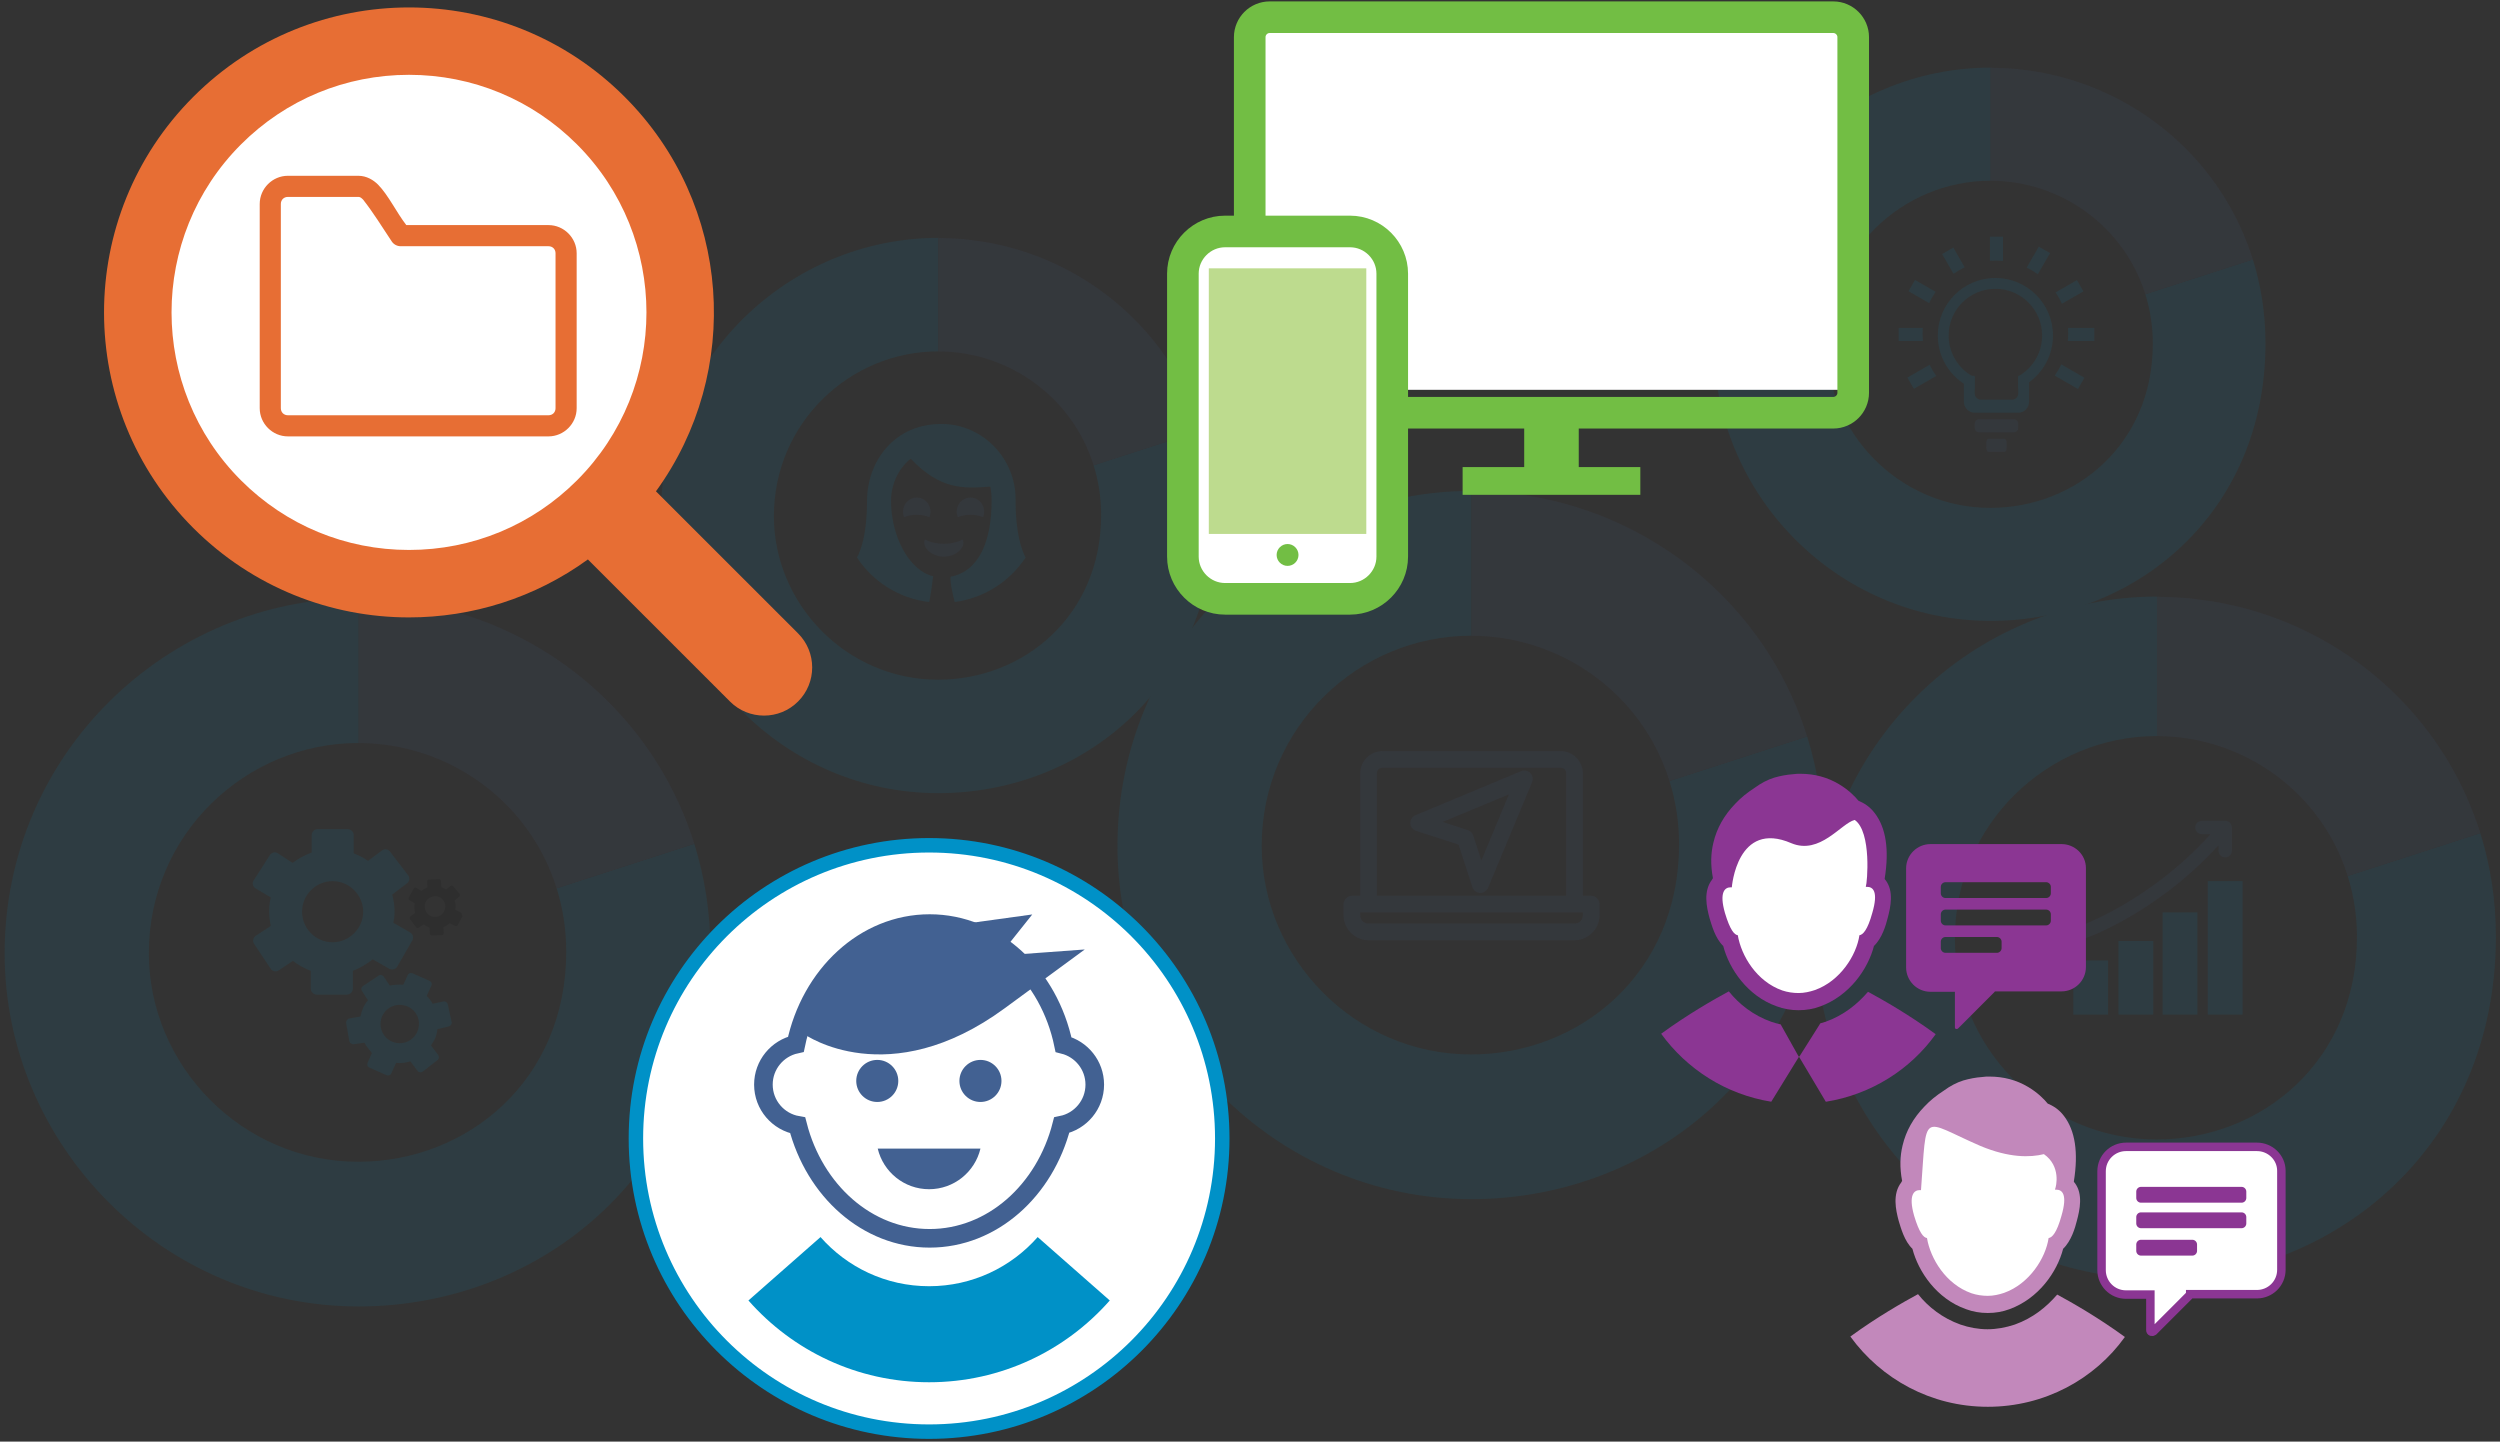 <?xml version="1.0" encoding="UTF-8"?>
<svg width="411px" height="237px" viewBox="0 0 411 237" version="1.1" xmlns="http://www.w3.org/2000/svg" xmlns:xlink="http://www.w3.org/1999/xlink">
    <rect x="0" y="0" width="411" height="237" fill="#333333" stroke="none"/>
    <!-- Generator: Sketch 42 (36781) - http://www.bohemiancoding.com/sketch -->
    <title>user-guide-graphic</title>
    <desc>Created with Sketch.</desc>
    <defs></defs>
    <g id="Page-1" stroke="none" stroke-width="1" fill="none" fill-rule="evenodd">
        <g id="User-guide" transform="translate(-884, -220)">
            <g id="user-guide-graphic" transform="translate(884.726, 220.743)">
                <g id="Layer_1">
                    <g id="Group" opacity="0.1" transform="translate(0, 6.679)">
                        <g>
                            <g>
                                <path d="M48.937,142.461 C48.937,139.656 51.221,137.439 53.96,137.439 C56.699,137.439 58.983,139.724 58.983,142.461 C58.983,145.201 56.699,147.486 53.96,147.486 C51.218,147.485 48.937,145.269 48.937,142.461 M57.286,155.121 L57.286,152.185 C58.462,151.729 59.569,151.078 60.549,150.292 L63.289,151.858 C63.743,152.056 64.267,151.987 64.593,151.466 L67.075,147.162 C67.272,146.707 67.203,146.184 66.683,145.855 L63.944,144.291 C64.072,143.702 64.141,143.112 64.141,142.46 C64.141,141.483 64.013,140.568 63.751,139.655 L66.231,137.761 C66.623,137.435 66.686,136.847 66.36,136.456 L63.36,132.54 C63.034,132.15 62.446,132.086 62.055,132.412 L59.771,134.106 C59.054,133.583 58.268,133.195 57.424,132.866 L57.424,129.867 C57.424,129.344 56.968,128.887 56.443,128.887 L51.486,128.887 C50.962,128.887 50.507,129.344 50.507,129.867 L50.507,132.738 C49.4,133.13 48.352,133.716 47.375,134.434 L44.961,132.866 C44.506,132.54 43.917,132.738 43.657,133.129 L40.983,137.304 C40.655,137.76 40.854,138.348 41.244,138.609 L43.781,140.112 C43.584,140.894 43.521,141.679 43.521,142.459 C43.521,143.311 43.65,144.091 43.781,144.808 L41.3,146.439 C40.846,146.765 40.777,147.354 41.04,147.743 L43.778,151.856 C44.104,152.311 44.693,152.38 45.084,152.119 L47.431,150.551 C48.346,151.268 49.324,151.79 50.367,152.183 L50.367,155.119 C50.367,155.644 50.824,156.097 51.347,156.097 L56.304,156.097 C56.831,156.099 57.286,155.645 57.286,155.121" id="Shape" fill="#0092C8" fill-rule="nonzero"></path>
                                <path d="M67.859,162.233 C67.142,163.801 65.313,164.517 63.682,163.801 C62.115,163.082 61.397,161.255 62.115,159.624 C62.832,158.057 64.66,157.338 66.292,158.057 C67.924,158.773 68.577,160.603 67.859,162.233 L67.859,162.233 Z M72.882,157.666 C72.816,157.405 72.49,157.143 72.163,157.212 L70.403,157.602 C70.143,157.147 69.817,156.688 69.425,156.298 L70.206,154.601 C70.336,154.275 70.206,153.949 69.88,153.822 L67.073,152.581 C66.746,152.451 66.419,152.581 66.292,152.907 L65.574,154.471 C64.858,154.405 64.072,154.471 63.356,154.598 L62.377,153.165 C62.179,152.838 61.788,152.773 61.526,152.967 L58.982,154.663 C58.655,154.859 58.59,155.25 58.785,155.512 L59.763,157.015 C59.437,157.406 59.175,157.796 58.982,158.255 C58.785,158.71 58.655,159.169 58.526,159.69 L56.698,160.015 C56.371,160.079 56.173,160.407 56.173,160.733 L56.698,163.732 C56.763,164.059 57.089,164.257 57.415,164.257 L59.175,163.996 C59.502,164.583 59.957,165.171 60.415,165.69 L59.697,167.322 C59.569,167.649 59.697,167.974 60.024,168.104 L62.83,169.344 C63.156,169.473 63.482,169.344 63.613,169.017 L64.393,167.322 C65.176,167.388 65.959,167.322 66.741,167.062 L67.918,168.628 C68.116,168.888 68.442,168.954 68.768,168.757 L71.184,166.868 C71.447,166.67 71.51,166.343 71.313,166.016 L70.136,164.451 C70.334,164.125 70.527,163.8 70.724,163.472 C70.985,162.948 71.116,162.365 71.179,161.776 L73.072,161.322 C73.332,161.257 73.595,160.931 73.527,160.604 L72.882,157.666 Z" id="Shape" fill="#0092C8" fill-rule="nonzero"></path>
                                <path d="M70.859,143.312 C69.945,143.376 69.163,142.659 69.099,141.681 C69.033,140.766 69.751,139.984 70.731,139.92 C71.709,139.854 72.426,140.572 72.491,141.551 C72.491,142.526 71.774,143.312 70.859,143.312 M75.036,142.595 L74.122,142.141 C74.122,141.942 74.187,141.748 74.187,141.552 C74.187,141.225 74.122,140.899 73.989,140.638 L74.771,139.985 C74.9,139.856 74.9,139.66 74.835,139.53 L73.795,138.287 C73.666,138.159 73.468,138.159 73.34,138.221 L72.62,138.81 C72.359,138.681 72.098,138.548 71.838,138.418 L71.774,137.439 C71.774,137.241 71.645,137.113 71.448,137.113 L69.816,137.178 C69.619,137.178 69.489,137.306 69.489,137.505 L69.555,138.484 C69.163,138.613 68.837,138.81 68.576,139.07 L67.725,138.547 C67.598,138.418 67.399,138.482 67.271,138.676 L66.49,140.113 C66.36,140.241 66.424,140.44 66.618,140.569 L67.469,141.092 C67.402,141.355 67.402,141.616 67.402,141.873 C67.402,142.135 67.469,142.397 67.532,142.656 L66.75,143.243 C66.623,143.372 66.554,143.569 66.686,143.697 L67.665,145.003 C67.794,145.132 67.991,145.201 68.12,145.068 L68.902,144.545 C69.228,144.742 69.554,144.936 69.88,145.068 L69.945,146.047 C69.945,146.245 70.074,146.373 70.27,146.373 L71.902,146.309 C72.101,146.309 72.228,146.18 72.228,145.981 L72.163,145.003 C72.554,144.875 72.88,144.612 73.208,144.349 L74.122,144.806 C74.251,144.871 74.448,144.806 74.512,144.677 L75.295,143.243 C75.228,142.921 75.166,142.724 75.036,142.595" id="Shape" fill="#010101" fill-rule="nonzero"></path>
                                <path d="M353.886,90.655 C323.771,90.655 297.811,115.107 297.811,146.931 C297.811,177.053 322.633,202.823 353.886,202.823 C383.073,202.823 409.601,181.046 409.601,146.559 C409.601,140.55 408.702,134.852 407.04,129.541 L385.236,136.592 C386.218,139.729 386.756,143.1 386.756,146.638 C386.756,167.026 371.071,179.906 353.823,179.906 C335.344,179.906 320.656,164.659 320.656,146.862 C320.656,128.029 336.01,113.588 353.823,113.588 C353.837,113.588 353.871,113.594 353.886,113.594 L353.886,90.671" id="Shape" fill="#0092C8" fill-rule="nonzero"></path>
                                <path d="M353.886,113.595 C368.18,113.618 380.969,122.889 385.236,136.591 L407.04,129.54 C401.507,111.834 387.562,98.519 370.487,93.209 C370.14,93.093 369.777,92.997 369.428,92.893 C368.198,92.528 366.965,92.226 365.696,91.958 C365.176,91.851 364.655,91.73 364.134,91.637 C363.007,91.425 361.886,91.272 360.752,91.13 C360.146,91.048 359.548,90.965 358.932,90.907 C357.665,90.79 356.386,90.75 355.09,90.719 C354.693,90.711 354.297,90.671 353.886,90.671 L353.886,113.595 L353.886,113.595 Z" id="Shape" fill="#426293" fill-rule="nonzero"></path>
                                <rect id="Rectangle-path" fill="#0092C8" fill-rule="nonzero" x="340.12" y="150.473" width="5.72" height="8.906"></rect>
                                <rect id="Rectangle-path" fill="#0092C8" fill-rule="nonzero" x="347.548" y="147.278" width="5.724" height="12.101"></rect>
                                <rect id="Rectangle-path" fill="#0092C8" fill-rule="nonzero" x="354.806" y="142.577" width="5.719" height="16.804"></rect>
                                <rect id="Rectangle-path" fill="#0092C8" fill-rule="nonzero" x="362.23" y="137.429" width="5.725" height="21.953"></rect>
                                <path d="M366.197,128.615 L366.197,132.432 C366.197,133.04 365.703,133.534 365.094,133.534 C364.487,133.534 363.995,133.04 363.995,132.432 L363.995,131.55 C353.281,143.264 341.427,147.125 340.89,147.292 C340.781,147.327 340.672,147.345 340.561,147.345 C340.092,147.345 339.657,147.043 339.508,146.576 C339.327,145.996 339.646,145.377 340.226,145.191 C340.355,145.152 352.27,141.254 362.68,129.719 L361.274,129.719 C360.666,129.719 360.173,129.226 360.173,128.617 C360.173,128.009 360.666,127.515 361.274,127.515 L365.096,127.515 C365.149,127.515 365.197,127.52 365.251,127.529 C365.274,127.529 365.295,127.534 365.314,127.539 C365.818,127.637 366.197,128.083 366.197,128.615" id="Shape" fill="#426293" fill-rule="nonzero"></path>
                                <path d="M58.242,90.924 C26.982,90.924 0.035,116.306 0.035,149.34 C0.035,180.609 25.802,207.359 58.242,207.359 C88.538,207.359 116.075,184.752 116.075,148.954 C116.075,142.715 115.142,136.8 113.418,131.289 L90.785,138.608 C91.804,141.866 92.362,145.363 92.362,149.037 C92.362,170.202 76.081,183.57 58.176,183.57 C38.996,183.57 23.746,167.744 23.746,149.27 C23.746,129.72 39.685,114.73 58.176,114.73 C58.191,114.73 58.226,114.737 58.242,114.737 L58.242,90.943" id="Shape" fill="#0092C8" fill-rule="nonzero"></path>
                                <path d="M58.242,114.736 C73.077,114.762 86.355,124.386 90.785,138.607 L113.418,131.286 C107.674,112.907 93.199,99.086 75.475,93.576 C75.114,93.455 74.737,93.356 74.375,93.246 C73.097,92.869 71.817,92.556 70.501,92.276 C69.963,92.165 69.422,92.04 68.878,91.944 C67.709,91.722 66.546,91.565 65.369,91.417 C64.742,91.331 64.121,91.244 63.481,91.185 C62.165,91.063 60.837,91.023 59.493,90.991 C59.081,90.981 58.67,90.94 58.244,90.94 L58.244,114.736 L58.242,114.736 Z" id="Shape" fill="#426293" fill-rule="nonzero"></path>
                                <path d="M327.316,38.274 C322.086,38.274 317.845,42.516 317.845,47.746 C317.845,51.78 320.367,55.221 323.92,56.586 L323.92,54.63 C321.382,53.375 319.631,50.768 319.631,47.745 C319.631,43.501 323.072,40.061 327.314,40.061 C331.558,40.061 334.998,43.501 334.998,47.745 C334.998,50.625 333.413,53.13 331.067,54.446 L331.067,56.441 C334.43,54.987 336.785,51.641 336.785,47.745 C336.785,42.515 332.547,38.274 327.316,38.274" id="Shape" fill="#0092C8"></path>
                                <path d="M331.068,54.356 L331.068,57.265 C331.068,57.829 330.611,58.287 330.046,58.287 L324.943,58.287 C324.379,58.287 323.921,57.829 323.921,57.265 L323.921,54.356 L322.133,54.356 L322.133,58.645 C322.133,59.633 322.934,60.431 323.921,60.431 L331.068,60.431 C332.055,60.431 332.854,59.632 332.854,58.645 L332.854,54.356 L331.068,54.356 Z" id="Shape" fill="#0092C8"></path>
                                <path d="M330.352,61.504 L324.635,61.504 C324.241,61.504 323.92,61.824 323.92,62.219 L323.92,62.935 C323.92,63.329 324.24,63.649 324.635,63.649 L330.352,63.649 C330.748,63.649 331.068,63.329 331.068,62.935 L331.068,62.219 C331.068,61.824 330.748,61.504 330.352,61.504" id="Shape" fill="#426293" fill-rule="nonzero"></path>
                                <path d="M328.833,64.72 L326.156,64.72 C325.971,64.72 325.821,65.041 325.821,65.436 L325.821,66.151 C325.821,66.545 325.971,66.866 326.156,66.866 L328.833,66.866 C329.018,66.866 329.167,66.546 329.167,66.151 L329.167,65.436 C329.167,65.041 329.018,64.72 328.833,64.72" id="Shape" fill="#426293" fill-rule="nonzero"></path>
                                <path d="M315.344,47.387 C315.344,47.086 315.359,46.789 315.382,46.493 L311.412,46.493 L311.412,48.639 L315.409,48.639 C315.365,48.227 315.344,47.81 315.344,47.387 L315.344,47.387 Z M339.25,46.494 C339.273,46.791 339.287,47.086 339.287,47.388 C339.287,47.811 339.265,48.228 339.222,48.64 L343.576,48.64 L343.576,46.494 L339.25,46.494 Z M317.489,40.554 L314.103,38.598 L313.031,40.453 L316.426,42.416 C316.725,41.76 317.082,41.136 317.489,40.554 L317.489,40.554 Z M312.842,54.653 L313.914,56.502 L317.601,54.383 C317.185,53.806 316.818,53.192 316.507,52.544 L312.842,54.653 Z M337.065,54.331 L340.886,56.536 L341.958,54.68 L338.151,52.481 C337.845,53.133 337.479,53.749 337.065,54.331 L337.065,54.331 Z M341.789,40.48 L340.716,38.629 L337.21,40.647 C337.61,41.232 337.958,41.859 338.251,42.516 L341.789,40.48 Z M318.558,34.34 L320.431,37.595 C321.009,37.189 321.625,36.83 322.273,36.53 L320.399,33.272 L318.558,34.34 Z M332.454,36.574 C333.103,36.882 333.718,37.249 334.293,37.664 L336.308,34.192 L334.454,33.128 L332.454,36.574 Z M326.423,35.453 C326.719,35.43 327.014,35.417 327.316,35.417 C327.739,35.417 328.156,35.439 328.567,35.482 L328.567,31.486 L326.423,31.486 L326.423,35.453 Z" id="Shape" fill="#0092C8"></path>
                                <path d="M326.541,3.694 C302.119,3.694 281.068,23.523 281.068,49.329 C281.068,73.757 301.196,94.654 326.541,94.654 C350.208,94.654 371.72,76.995 371.72,49.028 C371.72,44.154 370.992,39.534 369.645,35.228 L351.964,40.947 C352.761,43.491 353.195,46.224 353.195,49.093 C353.195,65.628 340.476,76.072 326.49,76.072 C311.504,76.072 299.593,63.707 299.593,49.275 C299.593,34.003 312.044,22.293 326.49,22.293 C326.501,22.293 326.526,22.297 326.541,22.297 L326.541,3.707" id="Shape" fill="#0092C8" fill-rule="nonzero"></path>
                                <path d="M326.541,22.296 C338.131,22.317 348.504,29.834 351.964,40.946 L369.645,35.227 C365.158,20.869 353.851,10.07 340.003,5.767 C339.722,5.671 339.427,5.593 339.145,5.509 C338.147,5.212 337.145,4.969 336.118,4.75 C335.696,4.663 335.275,4.567 334.851,4.491 C333.937,4.319 333.029,4.195 332.107,4.08 C331.617,4.013 331.133,3.945 330.632,3.9 C329.604,3.804 328.568,3.773 327.517,3.746 C327.194,3.739 326.874,3.708 326.541,3.708 L326.541,22.296 Z" id="Shape" fill="#426293" fill-rule="nonzero"></path>
                                <path d="M68.912,34.94 C63.681,34.94 59.441,39.18 59.441,44.41 C59.441,48.445 61.963,51.886 65.516,53.252 L65.516,51.296 C62.977,50.041 61.227,47.433 61.227,44.409 C61.227,40.166 64.667,36.726 68.911,36.726 C73.154,36.726 76.593,40.167 76.593,44.409 C76.593,47.289 75.008,49.795 72.663,51.112 L72.663,53.107 C76.026,51.652 78.381,48.307 78.381,44.41 C78.382,39.179 74.144,34.94 68.912,34.94" id="Shape" fill="#0092C8"></path>
                                <path d="M72.663,51.022 L72.663,53.93 C72.663,54.495 72.207,54.953 71.64,54.953 L66.537,54.953 C65.974,54.953 65.515,54.495 65.515,53.93 L65.515,51.022 L63.73,51.022 L63.73,55.31 C63.73,56.298 64.53,57.098 65.515,57.098 L72.663,57.098 C73.65,57.098 74.45,56.296 74.45,55.31 L74.45,51.022 L72.663,51.022 Z" id="Shape" fill="#0092C8"></path>
                                <path d="M71.95,58.169 L66.231,58.169 C65.837,58.169 65.515,58.488 65.515,58.885 L65.515,59.599 C65.515,59.994 65.836,60.315 66.231,60.315 L71.95,60.315 C72.344,60.315 72.666,59.995 72.666,59.599 L72.666,58.885 C72.664,58.488 72.344,58.169 71.95,58.169" id="Shape" fill="#426293" fill-rule="nonzero"></path>
                                <path d="M70.43,61.386 L67.753,61.386 C67.568,61.386 67.418,61.706 67.418,62.101 L67.418,62.817 C67.418,63.211 67.568,63.531 67.753,63.531 L70.43,63.531 C70.615,63.531 70.764,63.211 70.764,62.817 L70.764,62.101 C70.763,61.706 70.615,61.386 70.43,61.386" id="Shape" fill="#426293" fill-rule="nonzero"></path>
                                <path d="M56.94,44.053 C56.94,43.751 56.954,43.455 56.977,43.158 L53.008,43.158 L53.008,45.304 L57.005,45.304 C56.963,44.892 56.94,44.476 56.94,44.053 L56.94,44.053 Z M80.847,43.159 C80.87,43.456 80.883,43.751 80.883,44.054 C80.883,44.477 80.861,44.894 80.818,45.305 L85.172,45.305 L85.172,43.159 L80.847,43.159 Z M59.085,37.219 L55.7,35.264 L54.628,37.119 L58.022,39.081 C58.321,38.425 58.679,37.802 59.085,37.219 L59.085,37.219 Z M54.437,51.318 L55.509,53.168 L59.196,51.049 C58.78,50.471 58.414,49.858 58.102,49.21 L54.437,51.318 Z M78.661,50.995 L82.482,53.202 L83.554,51.346 L79.747,49.147 C79.441,49.797 79.076,50.415 78.661,50.995 L78.661,50.995 Z M83.385,37.145 L82.313,35.295 L78.807,37.311 C79.206,37.898 79.555,38.525 79.848,39.18 L83.385,37.145 Z M60.154,31.005 L62.027,34.261 C62.606,33.855 63.221,33.496 63.869,33.196 L61.996,29.936 L60.154,31.005 Z M74.052,33.238 C74.699,33.546 75.314,33.913 75.891,34.329 L77.904,30.857 L76.05,29.792 L74.052,33.238 Z M68.019,32.118 C68.315,32.096 68.611,32.081 68.913,32.081 C69.335,32.081 69.752,32.105 70.163,32.148 L70.163,28.15 L68.019,28.15 L68.019,32.118 Z" id="Shape" fill="#0092C8"></path>
                                <path d="M68.137,0.36 C43.716,0.36 22.664,20.187 22.664,45.993 C22.664,70.421 42.792,91.32 68.137,91.32 C91.805,91.32 113.318,73.661 113.318,45.694 C113.318,40.821 112.59,36.2 111.241,31.893 L93.561,37.613 C94.357,40.156 94.791,42.889 94.791,45.759 C94.791,62.294 82.072,72.737 68.085,72.737 C53.1,72.737 41.19,60.372 41.19,45.94 C41.19,30.669 53.641,18.958 68.085,18.958 C68.098,18.958 68.124,18.963 68.137,18.963 L68.137,0.374" id="Shape" fill="#0092C8" fill-rule="nonzero"></path>
                                <path d="M68.137,18.962 C79.727,18.983 90.1,26.5 93.561,37.612 L111.241,31.892 C106.755,17.534 95.447,6.736 81.6,2.431 C81.319,2.337 81.023,2.259 80.742,2.175 C79.744,1.878 78.743,1.635 77.715,1.416 C77.292,1.329 76.871,1.231 76.447,1.157 C75.534,0.985 74.624,0.861 73.703,0.745 C73.214,0.678 72.729,0.61 72.229,0.564 C71.202,0.469 70.164,0.439 69.112,0.412 C68.791,0.405 68.471,0.373 68.137,0.373 L68.137,18.962 L68.137,18.962 Z" id="Shape" fill="#426293" fill-rule="nonzero"></path>
                                <path d="M153.549,31.682 C129.038,31.682 107.911,51.582 107.911,77.484 C107.911,101.999 128.112,122.973 153.549,122.973 C177.302,122.973 198.893,105.249 198.893,77.181 C198.893,72.289 198.162,67.652 196.809,63.33 L179.063,69.069 C179.864,71.622 180.301,74.365 180.301,77.245 C180.301,93.839 167.535,104.322 153.497,104.322 C138.458,104.322 126.503,91.913 126.503,77.428 C126.503,62.101 138.999,50.346 153.497,50.346 C153.509,50.346 153.536,50.353 153.549,50.353 L153.549,31.695" id="Shape" fill="#0092C8" fill-rule="nonzero"></path>
                                <path d="M153.549,50.352 C165.181,50.372 175.591,57.917 179.063,69.068 L196.809,63.33 C192.305,48.919 180.957,38.081 167.059,33.761 C166.777,33.665 166.482,33.586 166.199,33.503 C165.196,33.206 164.192,32.961 163.161,32.741 C162.737,32.655 162.315,32.557 161.888,32.481 C160.972,32.308 160.058,32.183 159.134,32.069 C158.644,32.001 158.156,31.934 157.655,31.886 C156.623,31.791 155.583,31.76 154.526,31.734 C154.204,31.726 153.882,31.694 153.548,31.694 L153.548,50.352 L153.549,50.352 Z" id="Shape" fill="#426293" fill-rule="nonzero"></path>
                                <path d="M154.403,62.285 C146.297,62.071 141.813,68.491 141.813,74.909 C141.813,80.468 140.737,83.195 140.165,84.234 C142.782,88.217 147.086,90.979 152.036,91.552 C152.323,90.118 152.539,88.575 152.683,87.319 C148.627,86.316 145.759,80.613 145.759,74.909 C145.759,72.255 146.943,69.639 148.987,67.987 C153.828,73.045 157.521,72.936 162.078,72.578 C162.221,73.296 162.294,74.048 162.294,74.909 C162.294,81.367 160.32,86.495 155.547,87.391 C155.478,88.359 155.8,89.937 156.23,91.552 C161.107,90.906 165.305,88.144 167.886,84.234 C167.313,83.159 166.202,80.361 166.239,74.658 C166.274,68.095 161.003,62.464 154.403,62.285" id="Shape" fill="#0092C8" fill-rule="nonzero"></path>
                                <path d="M154.439,84.093 C156.699,84.093 158.134,82.301 157.523,81.259 C156.77,81.688 155.659,81.978 154.439,81.978 C153.218,81.978 152.107,81.688 151.354,81.259 C150.746,82.263 152.181,84.093 154.439,84.093" id="Shape" fill="#426293" fill-rule="nonzero"></path>
                                <path d="M160.894,77.599 C161.003,77.312 161.073,77.026 161.073,76.703 C161.073,75.412 160.069,74.37 158.814,74.37 C157.558,74.37 156.553,75.412 156.553,76.703 C156.553,77.026 156.624,77.312 156.732,77.599 C157.342,77.35 158.059,77.205 158.814,77.205 C159.567,77.205 160.285,77.35 160.894,77.599" id="Shape" fill="#426293" fill-rule="nonzero"></path>
                                <path d="M152.073,77.599 C152.181,77.312 152.251,77.026 152.251,76.703 C152.251,75.412 151.247,74.37 149.991,74.37 C148.736,74.37 147.731,75.412 147.731,76.703 C147.731,77.026 147.801,77.312 147.91,77.599 C148.519,77.35 149.235,77.205 149.991,77.205 C150.745,77.205 151.463,77.35 152.073,77.599" id="Shape" fill="#426293" fill-rule="nonzero"></path>
                                <path d="M222.896,142.581 L259.493,142.581 L259.493,143.039 C259.493,143.824 258.904,144.412 258.12,144.412 L224.269,144.412 C223.485,144.412 222.897,143.824 222.897,143.039 L222.897,142.581 L222.896,142.581 Z M247.341,123.17 L242.81,134.047 L241.466,129.915 C241.33,129.509 240.989,129.175 240.58,129.046 L236.449,127.701 L247.341,123.17 Z M249.77,119.252 C249.635,119.265 249.491,119.297 249.355,119.353 L231.974,126.601 C231.459,126.813 231.108,127.371 231.13,127.93 C231.151,128.488 231.544,129.002 232.074,129.172 L239.064,131.432 L241.338,138.422 C241.506,138.953 242.023,139.356 242.579,139.379 C243.137,139.402 243.695,139.049 243.91,138.535 L251.158,121.153 C251.546,120.096 250.719,119.177 249.77,119.252 L249.77,119.252 Z M226.555,118.795 L255.833,118.795 C256.366,118.795 256.747,119.179 256.747,119.709 L256.747,139.837 L225.641,139.837 L225.641,119.709 C225.64,119.179 226.023,118.795 226.555,118.795 L226.555,118.795 Z M226.555,116.051 C224.551,116.051 222.896,117.706 222.896,119.709 L222.896,139.837 L221.523,139.837 C220.775,139.837 220.152,140.525 220.152,141.21 L220.152,143.039 C220.152,145.295 222.013,147.157 224.269,147.157 L258.12,147.157 C260.377,147.157 262.238,145.295 262.238,143.039 L262.238,141.21 C262.238,140.49 261.584,139.837 260.864,139.837 L259.494,139.837 L259.494,119.709 C259.494,117.706 257.837,116.051 255.835,116.051 L226.555,116.051 Z" id="Shape" fill="#426293" fill-rule="nonzero"></path>
                                <path d="M241.193,73.285 C209.932,73.285 182.985,98.665 182.985,131.701 C182.985,162.968 208.752,189.718 241.193,189.718 C271.489,189.718 299.026,167.112 299.026,131.315 C299.026,125.077 298.093,119.161 296.369,113.648 L273.735,120.969 C274.755,124.225 275.313,127.722 275.313,131.396 C275.313,152.562 259.032,165.929 241.126,165.929 C221.946,165.929 206.698,150.104 206.698,131.628 C206.698,112.079 222.636,97.09 241.126,97.09 C241.142,97.09 241.177,97.097 241.193,97.097 L241.193,73.302" id="Shape" fill="#0092C8" fill-rule="nonzero"></path>
                                <path d="M241.193,97.097 C256.029,97.122 269.306,106.745 273.735,120.969 L296.369,113.648 C290.624,95.268 276.15,81.448 258.425,75.937 C258.064,75.816 257.688,75.716 257.326,75.608 C256.049,75.229 254.768,74.917 253.453,74.637 C252.913,74.525 252.372,74.401 251.829,74.304 C250.66,74.084 249.497,73.926 248.32,73.777 C247.692,73.693 247.071,73.606 246.432,73.545 C245.115,73.425 243.788,73.382 242.443,73.351 C242.031,73.342 241.621,73.301 241.194,73.301 L241.194,97.097 L241.193,97.097 Z" id="Shape" fill="#426293" fill-rule="nonzero"></path>
                            </g>
                        </g>
                    </g>
                    <path d="M151.797,234.587 C178.506,234.587 200.159,212.935 200.159,186.224 C200.159,159.514 178.506,137.861 151.797,137.861 C125.087,137.861 103.433,159.514 103.433,186.224 C103.433,212.934 125.087,234.587 151.797,234.587" id="Shape" fill="#FFFFFF" fill-rule="nonzero"></path>
                    <g id="Group" transform="translate(103.531, 138.042)">
                        <path d="M75.723,39.527 C75.723,36.344 73.533,33.68 70.579,32.94 C68.218,21.537 59.268,13.049 48.58,13.049 C37.907,13.049 28.968,21.511 26.591,32.888 C23.536,33.555 21.247,36.273 21.247,39.527 C21.247,42.884 23.683,45.666 26.884,46.218 C29.638,56.953 38.304,64.794 48.578,64.794 C58.861,64.794 67.536,56.938 70.281,46.188 C73.386,45.559 75.723,42.816 75.723,39.527 Z" id="Shape" stroke="#426192" stroke-width="3.057"></path>
                        <path d="M28.045,31.282 C28.045,31.282 41.805,41.006 60.925,26.966 L74.077,17.308 L60.046,18.335 L65.447,11.552 L48.856,13.839 C48.856,13.839 30.306,11.552 28.045,31.282" id="Shape" fill="#426192" fill-rule="nonzero"></path>
                        <path d="M43.422,38.921 C43.422,40.831 41.874,42.379 39.964,42.379 C38.056,42.379 36.509,40.83 36.509,38.921 C36.509,37.012 38.057,35.464 39.964,35.464 C41.874,35.463 43.422,37.012 43.422,38.921" id="Shape" fill="#426192" fill-rule="nonzero"></path>
                        <path d="M60.385,38.921 C60.385,40.831 58.838,42.379 56.928,42.379 C55.02,42.379 53.472,40.83 53.472,38.921 C53.472,37.012 55.021,35.464 56.928,35.464 C58.839,35.463 60.385,37.012 60.385,38.921" id="Shape" fill="#426192" fill-rule="nonzero"></path>
                        <path d="M48.485,56.721 C52.589,56.721 56.019,53.871 56.929,50.048 L40.041,50.048 C40.952,53.872 44.381,56.721 48.485,56.721" id="Shape" fill="#426192" fill-rule="nonzero"></path>
                        <path d="M48.485,88.457 C60.322,88.457 70.938,83.252 78.189,75.014 L66.336,64.59 C61.978,69.54 55.6,72.669 48.486,72.669 C41.372,72.669 34.994,69.54 30.636,64.59 L18.784,75.014 C26.033,83.252 36.648,88.457 48.485,88.457" id="Shape" fill="#0091C7" fill-rule="nonzero"></path>
                        <ellipse id="Oval" stroke="#0091C7" stroke-width="2.378" cx="48.485" cy="48.379" rx="48.199" ry="48.199"></ellipse>
                    </g>
                    <path d="M65.57,96.429 C90.641,96.429 110.965,76.104 110.965,51.034 C110.965,25.964 90.641,5.64 65.57,5.64 C40.499,5.64 20.174,25.964 20.174,51.034 C20.174,76.104 40.499,96.429 65.57,96.429" id="Shape" fill="#FFFFFF" fill-rule="nonzero"></path>
                    <g id="Group" transform="translate(15.585, 0)" fill-rule="nonzero" fill="#E76E34">
                        <path d="M23.311,78.228 C8.083,63.002 8.083,38.222 23.311,22.997 C30.689,15.618 40.497,11.557 50.927,11.557 C61.357,11.557 71.169,15.618 78.546,22.997 C93.773,38.223 93.773,63.003 78.546,78.228 C71.169,85.606 61.358,89.669 50.927,89.669 C40.492,89.67 30.689,85.606 23.311,78.228 M114.893,103.388 L91.528,80.029 C105.764,60.423 104.054,32.841 86.375,15.168 C76.584,5.378 63.757,0.48 50.927,0.48 C38.094,0.48 25.264,5.378 15.476,15.168 C-4.103,34.746 -4.103,66.493 15.476,86.071 C25.264,95.861 38.101,100.759 50.927,100.759 C61.263,100.759 71.592,97.579 80.338,91.227 L103.696,114.583 C105.239,116.128 107.265,116.901 109.294,116.901 C111.321,116.901 113.351,116.128 114.892,114.583 C117.986,111.491 117.986,106.479 114.893,103.388" id="Shape"></path>
                        <path d="M31.018,31.629 L42.598,31.629 C42.836,31.629 43.007,31.697 43.374,32.064 C45.064,34.206 46.51,36.577 48.096,38.957 C48.409,39.433 48.974,39.736 49.544,39.736 L73.861,39.736 C74.534,39.736 75.019,40.221 75.019,40.894 L75.019,66.368 C75.019,67.04 74.532,67.526 73.861,67.526 L31.018,67.526 C30.346,67.526 29.86,67.04 29.86,66.368 L29.86,32.787 C29.86,32.117 30.346,31.629 31.018,31.629 L31.018,31.629 Z M31.018,28.156 C28.482,28.156 26.386,30.251 26.386,32.787 L26.386,66.368 C26.386,68.904 28.482,70.999 31.018,70.999 L73.861,70.999 C76.396,70.999 78.492,68.904 78.492,66.368 L78.492,40.894 C78.492,38.358 76.396,36.262 73.861,36.262 L50.485,36.262 C48.872,34.178 47.531,31.325 45.834,29.603 C45.09,28.858 43.963,28.156 42.598,28.156 L31.018,28.156 L31.018,28.156 Z" id="Shape"></path>
                    </g>
                    <rect id="Rectangle-path" fill="#FFFFFF" fill-rule="nonzero" x="205.567" y="2.8" width="98.302" height="60.543"></rect>
                    <path d="M300.662,67.11 L208.009,67.11 C206.204,67.11 204.729,65.635 204.729,63.832 L204.729,5.367 C204.729,3.562 206.204,2.087 208.009,2.087 L300.662,2.087 C302.465,2.087 303.941,3.562 303.941,5.367 L303.941,63.832 C303.941,65.635 302.465,67.11 300.662,67.11 Z" id="Shape" stroke="#72BE44" stroke-width="5.197"></path>
                    <rect id="Rectangle-path" fill="#72BE44" fill-rule="nonzero" x="249.853" y="65.598" width="8.967" height="12.728"></rect>
                    <rect id="Rectangle-path" fill="#72BE44" fill-rule="nonzero" x="239.729" y="76.045" width="29.214" height="4.56"></rect>
                    <g id="Group" transform="translate(193.704, 36.737)">
                        <path d="M27.514,60.968 L6.977,60.968 C3.159,60.968 0.036,57.843 0.036,54.025 L0.036,7.514 C0.036,3.696 3.16,0.573 6.977,0.573 L27.514,0.573 C31.332,0.573 34.455,3.697 34.455,7.514 L34.455,54.025 C34.455,57.843 31.332,60.968 27.514,60.968" id="Shape" fill="#FFFFFF" fill-rule="nonzero"></path>
                        <path d="M27.514,60.968 L6.977,60.968 C3.159,60.968 0.036,57.843 0.036,54.025 L0.036,7.514 C0.036,3.696 3.16,0.573 6.977,0.573 L27.514,0.573 C31.332,0.573 34.455,3.697 34.455,7.514 L34.455,54.025 C34.455,57.843 31.332,60.968 27.514,60.968 Z" id="Shape" stroke="#72BE44" stroke-width="5.197"></path>
                        <rect id="Rectangle-path" fill="#BDDB8E" fill-rule="nonzero" x="4.298" y="6.634" width="25.893" height="43.665"></rect>
                        <path d="M17.245,55.553 L17.245,55.553 C16.256,55.553 15.447,54.744 15.447,53.755 C15.447,52.766 16.257,51.957 17.245,51.957 C18.234,51.957 19.042,52.768 19.042,53.755 C19.042,54.745 18.234,55.553 17.245,55.553" id="Shape" fill="#72BE44" fill-rule="nonzero"></path>
                    </g>
                    <polygon id="Shape" fill="#FFFFFF" fill-rule="nonzero" points="290.512 132.16 303.45 132.16 307.236 134.368 307.517 141.311 308.072 147.465 307.552 152.672 302.503 161.193 296.508 163.4 291.774 163.923 286.409 159.929 282.148 152.356 280.73 148.051 282.307 142.257 285.147 135"></polygon>
                    <polygon id="Shape" fill="#FFFFFF" fill-rule="nonzero" points="321.28 181.861 334.218 181.861 338.004 184.071 338.284 191.012 338.84 197.166 338.319 202.372 333.27 210.893 327.274 213.102 322.541 213.625 317.176 209.632 312.916 202.057 311.498 197.752 313.075 191.96 315.914 184.701"></polygon>
                    <path d="M344.789,208.842 L344.789,190.54 C344.789,190.54 346.841,187.7 348.575,187.7 L369.718,187.7 C369.718,187.7 374.451,188.173 374.451,192.433 C374.451,196.694 374.293,208.842 374.293,208.842 C374.293,208.842 373.504,211.524 370.349,211.682 C367.193,211.84 359.62,211.84 359.62,211.84 L353.309,217.678 L352.677,217.678 L352.519,211.682 L346.997,211.682 C346.997,211.681 345.578,211.681 344.789,208.842" id="Shape" fill="#FFFFFF" fill-rule="nonzero"></path>
                    <g id="Group" transform="translate(271.63, 125.796)">
                        <path d="M66.562,12.228 L45.02,12.228 C42.839,12.228 41.008,13.987 41.008,16.239 L41.008,32.5 C41.008,34.681 42.768,36.511 45.02,36.511 L49.031,36.511 L49.031,42.355 C49.031,42.638 49.314,42.707 49.522,42.568 L55.576,36.514 L55.576,36.445 L66.557,36.445 C68.738,36.445 70.569,34.686 70.569,32.434 L70.569,16.169 C70.574,13.987 68.744,12.228 66.562,12.228 L66.562,12.228 Z M56.706,29.332 C56.706,29.752 56.354,30.105 55.932,30.105 L47.484,30.105 C47.062,30.105 46.71,29.752 46.71,29.332 L46.71,28.275 C46.71,27.854 47.062,27.503 47.484,27.503 L55.932,27.503 C56.354,27.503 56.706,27.854 56.706,28.275 L56.706,29.332 Z M64.802,24.825 C64.802,25.247 64.451,25.599 64.03,25.599 L47.485,25.599 C47.063,25.599 46.711,25.247 46.711,24.825 L46.711,23.769 C46.711,23.348 47.063,22.996 47.485,22.996 L64.03,22.996 C64.451,22.996 64.802,23.348 64.802,23.769 L64.802,24.825 Z M64.802,20.323 C64.802,20.745 64.451,21.097 64.03,21.097 L47.485,21.097 C47.063,21.097 46.711,20.745 46.711,20.323 L46.711,19.267 C46.711,18.845 47.063,18.494 47.485,18.494 L64.03,18.494 C64.451,18.494 64.802,18.845 64.802,19.267 L64.802,20.323 Z" id="Shape" fill="#8B3693" fill-rule="nonzero"></path>
                        <path d="M8.692,24.404 C9.044,25.529 9.608,27.712 10.943,28.979 C11.931,32.782 14.954,37.214 19.742,38.903 C20.869,39.327 22.068,39.539 23.333,39.539 C24.601,39.539 25.797,39.327 26.923,38.903 C31.711,37.145 34.738,32.782 35.722,28.979 C37.061,27.711 37.693,25.528 37.973,24.404 C38.464,22.573 39.029,19.968 37.622,18.137 C37.553,18.068 37.482,17.999 37.482,17.925 C38.256,13.136 37.693,9.548 35.862,7.153 C35.018,6.027 34.032,5.462 33.185,5.111 C32.55,4.336 31.495,3.28 29.947,2.365 C28.049,1.238 25.936,0.672 23.613,0.672 C23.191,0.672 22.839,0.672 22.417,0.743 C21.362,0.812 20.307,1.024 19.319,1.307 C18.194,1.66 17.138,2.223 16.083,2.998 C14.887,3.772 13.831,4.618 12.915,5.601 C11.083,7.5 9.886,9.613 9.323,12.007 C8.903,13.765 8.832,15.596 9.254,17.852 C9.185,17.921 9.115,17.991 9.115,18.063 C7.635,19.97 8.2,22.573 8.692,24.404 M12.142,19.337 L12.355,19.337 C12.355,19.337 13.197,8.212 22.14,12.083 C26.855,14.056 30.306,8.819 32.56,8.258 C35.377,10.23 34.603,18.701 34.39,19.191 L34.39,19.261 L34.603,19.261 C35.519,19.261 36.502,19.966 35.446,23.555 C34.673,26.369 33.899,27.144 33.334,27.212 C32.844,30.522 30.167,34.745 26.013,36.226 C25.168,36.51 24.254,36.716 23.337,36.716 C22.42,36.716 21.506,36.578 20.659,36.295 C16.435,34.818 13.903,30.594 13.338,27.212 C12.773,27.143 12.069,26.369 11.227,23.555 C10.243,20.11 11.229,19.337 12.142,19.337" id="Shape" fill="#8B3693" fill-rule="nonzero"></path>
                        <path d="M96.163,72.774 L79.62,72.774 C79.198,72.774 78.845,73.125 78.845,73.547 L78.845,74.603 C78.845,75.026 79.198,75.377 79.62,75.377 L96.163,75.377 C96.585,75.377 96.936,75.026 96.936,74.603 L96.936,73.547 C96.936,73.126 96.585,72.774 96.163,72.774" id="Shape" fill="#8B3693" fill-rule="nonzero"></path>
                        <path d="M96.163,68.582 L79.62,68.582 C79.198,68.582 78.845,68.934 78.845,69.356 L78.845,70.411 C78.845,70.833 79.198,71.185 79.62,71.185 L96.163,71.185 C96.585,71.185 96.936,70.833 96.936,70.411 L96.936,69.356 C96.936,68.935 96.585,68.582 96.163,68.582" id="Shape" fill="#8B3693" fill-rule="nonzero"></path>
                        <path d="M88.067,77.281 L79.619,77.281 C79.196,77.281 78.845,77.632 78.845,78.054 L78.845,79.109 C78.845,79.53 79.196,79.883 79.619,79.883 L88.067,79.883 C88.488,79.883 88.839,79.53 88.839,79.109 L88.839,78.054 C88.84,77.632 88.488,77.281 88.067,77.281" id="Shape" fill="#8B3693" fill-rule="nonzero"></path>
                        <path d="M58.878,91.218 C57.401,91.707 55.92,91.989 54.373,91.989 C52.891,91.989 51.344,91.707 49.937,91.218 C46.978,90.161 44.655,88.33 42.965,86.219 C40.502,87.557 36.277,89.952 31.842,93.189 C36.908,100.159 45.074,104.736 54.438,104.736 C63.803,104.736 72.039,100.159 76.974,93.259 C72.536,90.022 68.313,87.626 65.848,86.288 C64.088,88.331 61.835,90.161 58.878,91.218" id="Shape" fill="#C288BB" fill-rule="nonzero"></path>
                        <path d="M98.696,62.005 L77.154,62.005 C74.972,62.005 73.143,63.765 73.143,66.017 L73.143,82.278 C73.143,84.459 74.902,86.289 77.154,86.289 L81.166,86.289 L81.166,92.134 C81.166,92.417 81.449,92.486 81.656,92.348 L87.711,86.294 L87.711,86.225 L98.692,86.225 C100.873,86.225 102.702,84.465 102.702,82.213 L102.702,65.948 C102.707,63.765 100.878,62.005 98.696,62.005 Z" id="Shape" stroke="#8B3693" stroke-width="1.392"></path>
                        <path d="M39.793,74.183 C40.143,75.307 40.71,77.49 42.044,78.758 C43.031,82.561 46.056,86.993 50.844,88.684 C51.969,89.106 53.168,89.317 54.435,89.317 C55.703,89.317 56.899,89.106 58.023,88.684 C62.812,86.924 65.838,82.561 66.823,78.758 C68.161,77.489 68.795,75.306 69.074,74.183 C69.565,72.353 70.131,69.747 68.724,67.915 C68.655,67.846 68.583,67.777 68.583,67.704 C69.357,62.915 68.795,59.327 66.964,56.931 C66.119,55.806 65.133,55.241 64.286,54.889 C63.652,54.115 62.595,53.059 61.049,52.143 C59.15,51.018 57.038,50.451 54.715,50.451 C54.292,50.451 53.941,50.451 53.519,50.521 C52.464,50.59 51.408,50.804 50.421,51.085 C49.295,51.438 48.239,52.002 47.184,52.778 C45.988,53.55 44.933,54.396 44.015,55.38 C42.184,57.279 40.986,59.391 40.425,61.786 C40.003,63.546 39.934,65.375 40.356,67.63 C40.287,67.699 40.217,67.77 40.217,67.842 C38.737,69.749 39.302,72.353 39.793,74.183 M43.244,69.115 L43.456,69.115 C44.467,55.782 43.289,57.552 53.243,61.862 C57.957,63.834 61.408,63.762 63.663,63.201 C66.478,65.172 65.704,68.48 65.493,68.973 L65.493,69.042 L65.704,69.042 C66.621,69.042 67.605,69.747 66.548,73.336 C65.776,76.15 65.001,76.925 64.436,76.995 C63.947,80.302 61.268,84.527 57.115,86.008 C56.271,86.29 55.356,86.498 54.44,86.498 C53.522,86.498 52.608,86.358 51.762,86.076 C47.538,84.599 45.005,80.375 44.44,76.995 C43.876,76.925 43.171,76.15 42.329,73.336 C41.345,69.888 42.331,69.115 43.244,69.115" id="Shape" fill="#C288BB" fill-rule="nonzero"></path>
                        <path d="M20.386,41.87 C19.858,41.751 19.335,41.614 18.833,41.439 C15.875,40.383 13.554,38.553 11.862,36.441 C9.398,37.779 5.173,40.175 0.738,43.411 C4.975,49.239 11.382,53.381 18.839,54.585 L23.377,47.214 L20.386,41.87 Z" id="Shape" fill="#8B3693" fill-rule="nonzero"></path>
                        <path d="M45.871,43.481 C41.435,40.244 37.211,37.849 34.745,36.511 C32.987,38.554 30.733,40.383 27.775,41.439 C27.487,41.535 27.198,41.616 26.909,41.695 L23.424,47.218 L27.81,54.592 C35.293,53.393 41.74,49.257 45.871,43.481" id="Shape" fill="#8B3693" fill-rule="nonzero"></path>
                        <polygon id="Shape" fill="#FFFFFF" fill-rule="nonzero" points="23.378 47.215 23.401 47.255 23.425 47.218 23.401 47.178"></polygon>
                    </g>
                </g>
            </g>
        </g>
    </g>
</svg>